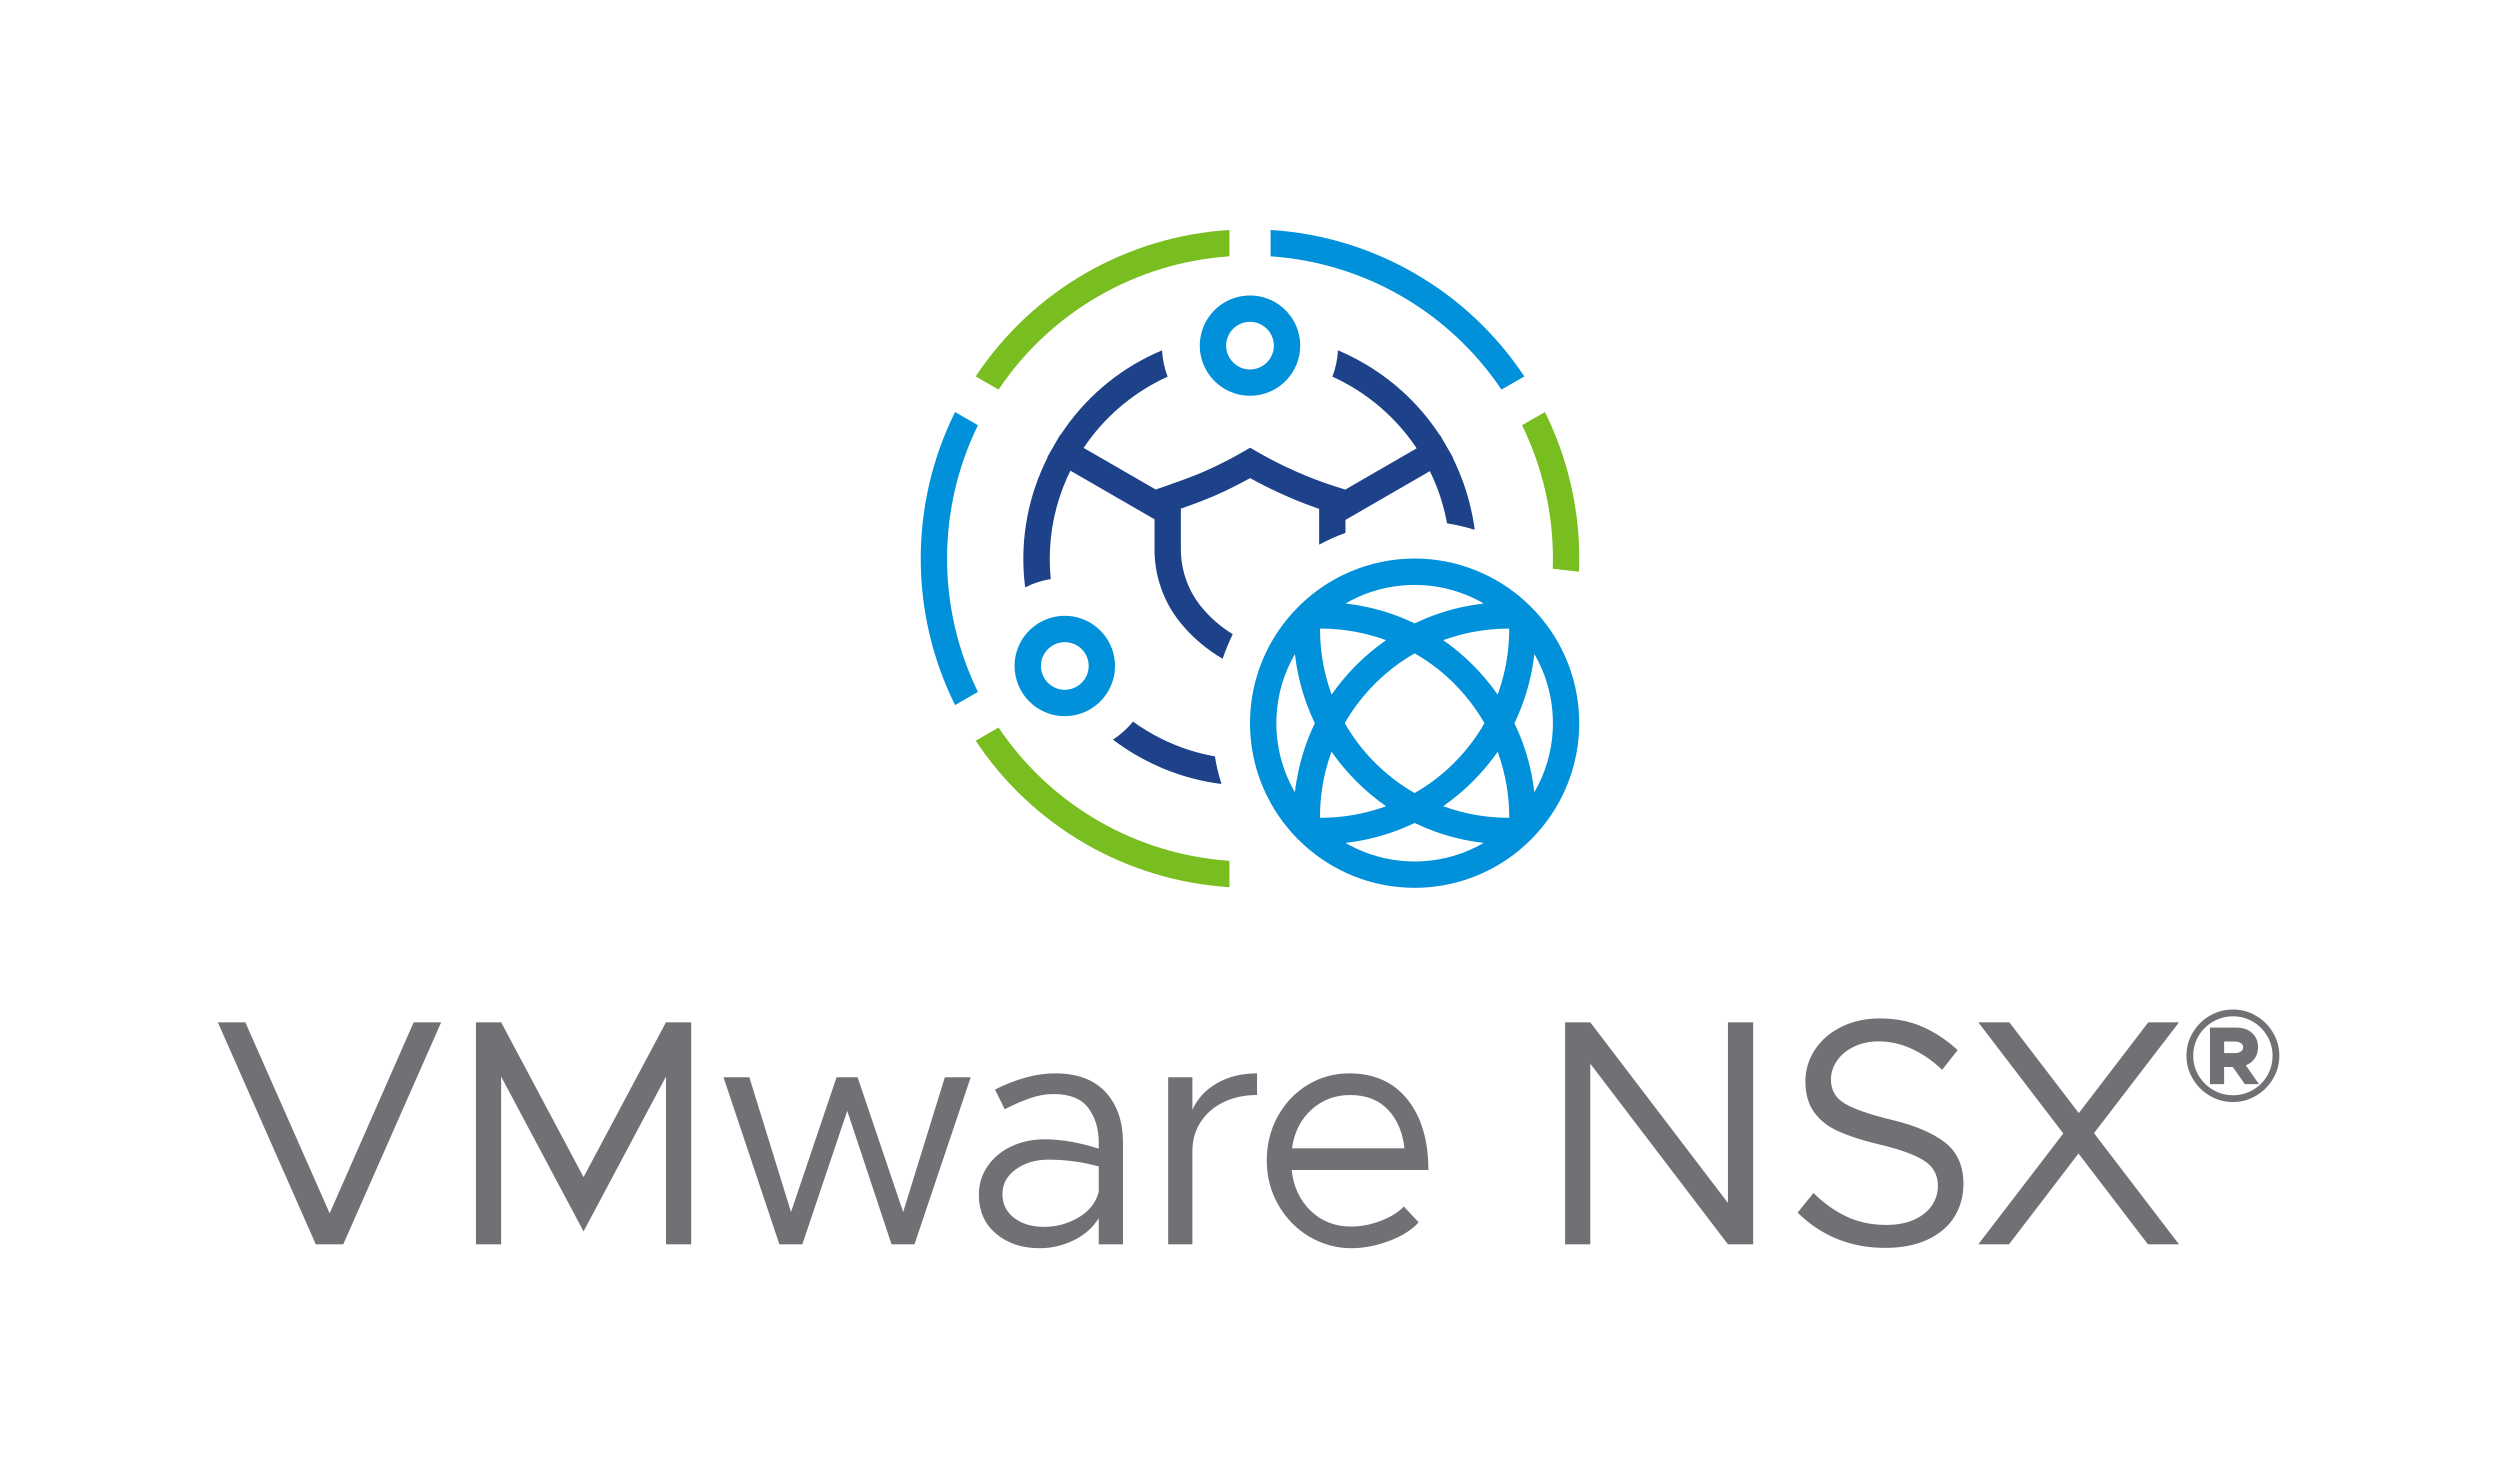 <?xml version="1.0" encoding="utf-8"?>
<!-- Generator: Adobe Illustrator 25.2.3, SVG Export Plug-In . SVG Version: 6.00 Build 0)  -->
<svg version="1.1" id="Layer_1" xmlns="http://www.w3.org/2000/svg" xmlns:xlink="http://www.w3.org/1999/xlink" x="0px" y="0px"
	 viewBox="0 0 410 240.511" style="enable-background:new 0 0 410 240.511;" xml:space="preserve">
<style type="text/css">
	.st0{fill:#717074;}
	.st1{fill:#1D428A;}
	.st2{fill:#0091DA;}
	.st3{fill:#78BE20;}
</style>
<path class="st0" d="M173.039,176.032c-3.039,0-6.325,0.884-9.857,2.65l1.59,3.232
	c1.519-0.776,2.923-1.386,4.213-1.828c1.29-0.441,2.553-0.662,3.79-0.662
	c2.685,0,4.593,0.768,5.724,2.305s1.696,3.419,1.696,5.645v1.007
	c-3.18-1.023-6.148-1.536-8.904-1.536c-1.943,0-3.736,0.38-5.379,1.139
	c-1.644,0.761-2.951,1.838-3.922,3.233c-0.973,1.396-1.458,2.978-1.458,4.743
	c0,2.65,0.936,4.771,2.809,6.36s4.275,2.385,7.208,2.385c1.908,0,3.754-0.433,5.539-1.298
	c1.783-0.866,3.153-2.075,4.107-3.631v4.293h3.975v-16.695c0-3.427-0.945-6.174-2.835-8.241
	C179.443,177.065,176.678,176.032,173.039,176.032z M180.194,195.483
	c-0.495,1.802-1.616,3.206-3.365,4.214c-1.749,1.007-3.613,1.51-5.592,1.51
	c-1.979,0-3.613-0.485-4.902-1.457c-1.29-0.972-1.935-2.287-1.935-3.948
	c0-1.625,0.732-2.969,2.199-4.028c1.466-1.061,3.241-1.59,5.327-1.59
	c2.826,0,5.582,0.371,8.268,1.112V195.483z M148.119,198.77l-7.474-22.102h-3.444l-7.474,22.102
	l-6.837-22.102h-4.239l9.169,27.401h3.763l7.367-21.889l7.261,21.889h3.763l9.223-27.401h-4.24
	L148.119,198.77z M195.554,182.021v-5.354h-3.975v27.401h3.975v-15.317c0-1.766,0.451-3.347,1.352-4.743
	c0.901-1.396,2.155-2.481,3.763-3.26c1.607-0.776,3.436-1.166,5.485-1.166v-3.551
	c-2.509,0-4.699,0.539-6.572,1.616C197.708,178.728,196.366,180.185,195.554,182.021z M54.066,198.981
	L40.233,167.658h-4.505l16.059,36.411h4.505l16.06-36.411H67.846L54.066,198.981z M95.702,193.045
	L82.188,167.658h-4.134v36.411h4.134v-27.507l13.515,25.387l13.516-25.387v27.507h4.134v-36.411h-4.134
	L95.702,193.045z M230.835,180.325c-2.279-2.862-5.468-4.293-9.566-4.293
	c-2.438,0-4.69,0.619-6.758,1.855c-2.066,1.237-3.71,2.95-4.929,5.141
	c-1.219,2.191-1.828,4.611-1.828,7.261c0,2.722,0.644,5.186,1.935,7.394
	c1.289,2.209,2.994,3.932,5.114,5.168s4.398,1.854,6.837,1.854c1.979,0,4.019-0.389,6.121-1.166
	c2.103-0.776,3.737-1.802,4.903-3.073l-2.438-2.598c-0.848,0.919-2.094,1.696-3.736,2.332
	c-1.644,0.636-3.278,0.954-4.902,0.954c-2.65,0-4.868-0.865-6.651-2.597
	c-1.785-1.731-2.818-3.957-3.101-6.679h22.419C234.254,187.039,233.114,183.187,230.835,180.325z
	 M211.888,188.328c0.353-2.614,1.413-4.725,3.18-6.333c1.767-1.607,3.887-2.412,6.36-2.412
	c2.614,0,4.682,0.805,6.201,2.412c1.519,1.608,2.42,3.719,2.703,6.333H211.888z M352.32,167.658
	l-11.395,14.894l-11.396-14.894h-5.088l13.939,18.232l-13.939,18.179h5.035l11.396-14.893
	l11.395,14.893h5.088l-13.938-18.232l13.938-18.179H352.32z M283.384,197.285l-22.577-29.627h-4.135
	v36.411h4.135v-29.627l22.577,29.627h4.135v-36.411h-4.135V197.285z M318.957,187.348
	c-2.032-1.571-4.991-2.817-8.877-3.736c-3.498-0.848-6.008-1.723-7.526-2.623
	c-1.52-0.901-2.279-2.218-2.279-3.949c0-1.095,0.336-2.128,1.007-3.101
	c0.671-0.971,1.607-1.739,2.81-2.305c1.2-0.565,2.525-0.849,3.975-0.849
	c1.873,0,3.692,0.407,5.459,1.219c1.767,0.813,3.427,1.962,4.982,3.445l2.544-3.232
	c-1.802-1.661-3.736-2.942-5.804-3.843c-2.066-0.901-4.391-1.352-6.97-1.352
	c-2.297,0-4.372,0.45-6.228,1.352c-1.854,0.9-3.312,2.146-4.372,3.736s-1.59,3.339-1.59,5.247
	c0,2.014,0.468,3.684,1.404,5.009c0.936,1.324,2.261,2.376,3.975,3.153s3.896,1.483,6.546,2.12
	c3.462,0.812,5.963,1.705,7.499,2.676c1.537,0.973,2.306,2.377,2.306,4.214
	c0,1.131-0.327,2.183-0.98,3.153c-0.654,0.973-1.616,1.749-2.889,2.332
	c-1.271,0.583-2.809,0.875-4.61,0.875c-2.403,0-4.576-0.459-6.52-1.378s-3.745-2.208-5.405-3.869
	l-2.598,3.232c3.922,3.852,8.71,5.777,14.363,5.777c2.721,0,5.053-0.46,6.996-1.378
	c1.942-0.919,3.4-2.173,4.372-3.763c0.972-1.591,1.458-3.374,1.458-5.354
	C322.005,191.19,320.988,188.921,318.957,187.348z M372.775,169.348
	c-0.69-1.163-1.617-2.085-2.781-2.765c-1.164-0.681-2.426-1.021-3.785-1.021
	c-1.38,0-2.652,0.34-3.815,1.021c-1.164,0.68-2.091,1.602-2.78,2.765
	c-0.691,1.164-1.035,2.426-1.035,3.785s0.344,2.622,1.035,3.785
	c0.689,1.164,1.616,2.092,2.78,2.781c1.163,0.69,2.436,1.035,3.815,1.035
	c1.359,0,2.621-0.345,3.785-1.035c1.164-0.689,2.091-1.617,2.781-2.781
	c0.689-1.163,1.035-2.426,1.035-3.785S373.465,170.512,372.775,169.348z M371.833,176.393
	c-0.577,1-1.364,1.788-2.364,2.364c-0.999,0.577-2.085,0.865-3.26,0.865
	c-1.174,0-2.26-0.294-3.26-0.88c-0.999-0.588-1.791-1.375-2.379-2.364
	c-0.587-0.989-0.881-2.07-0.881-3.245c0-1.174,0.294-2.255,0.881-3.244
	c0.588-0.988,1.38-1.771,2.379-2.348c1-0.576,2.086-0.865,3.26-0.865
	c1.175,0,2.256,0.289,3.245,0.865s1.776,1.359,2.364,2.348c0.586,0.989,0.88,2.07,0.88,3.244
	C372.698,174.308,372.41,175.395,371.833,176.393z M369.778,173.582
	c0.36-0.525,0.54-1.139,0.54-1.84c0-0.967-0.324-1.745-0.973-2.332
	c-0.648-0.588-1.498-0.881-2.549-0.881h-4.357v9.27h2.318v-2.812h1.421l1.978,2.812h2.317
	l-2.163-3.09C368.929,174.482,369.418,174.106,369.778,173.582z M367.508,172.437
	c-0.248,0.176-0.567,0.264-0.959,0.264h-1.791v-1.885h1.791c0.392,0,0.711,0.088,0.959,0.262
	c0.246,0.176,0.37,0.397,0.37,0.664C367.878,172.031,367.754,172.264,367.508,172.437z"/>
<path class="st1" d="M241.748,86.15c-0.009-0.062-0.018-0.123-0.028-0.185c-0.029-0.183-0.06-0.365-0.091-0.546
	c-0.03-0.175-0.061-0.35-0.094-0.525c-0.013-0.072-0.028-0.143-0.041-0.215c-0.081-0.421-0.171-0.838-0.266-1.253
	c-0.014-0.06-0.029-0.12-0.043-0.18c-0.082-0.349-0.168-0.696-0.259-1.041c-0.01-0.038-0.018-0.076-0.029-0.115
	c-0.028-0.103-0.058-0.206-0.087-0.309c-0.046-0.167-0.092-0.335-0.141-0.501
	c-0.091-0.312-0.186-0.622-0.284-0.93l-0.038-0.116c-0.07-0.216-0.143-0.432-0.216-0.646
	c-0.054-0.155-0.108-0.31-0.164-0.464c-0.032-0.089-0.064-0.177-0.096-0.265
	c-0.352-0.959-0.739-1.899-1.163-2.82c-0.147-0.318-0.298-0.633-0.455-0.945l0.055-0.032l-0.756-1.308
	c-0.252-0.458-0.513-0.91-0.784-1.356l-0.622-1.076l-0.039,0.022c-0.253-0.388-0.515-0.769-0.782-1.146
	c-3.098-4.364-7.105-8.006-11.745-10.674c-1.342-0.775-2.729-1.466-4.156-2.071l-0.001,0.006
	c-0.078,1.476-0.384,2.931-0.907,4.313l-0.002,0.004c5.182,2.355,9.668,6.009,13.023,10.607
	c0.273,0.374,0.539,0.755,0.797,1.141l-11.709,6.77l-1.481-0.464c-0.107-0.034-0.214-0.072-0.321-0.106
	c-2.124-0.678-4.208-1.473-6.243-2.383c-1.42-0.617-2.825-1.3-4.206-2.03c-0.764-0.404-1.524-0.818-2.268-1.253
	l-1.089-0.636l-1.089,0.636c-0.755,0.441-1.526,0.862-2.303,1.272c-1.38,0.729-2.789,1.413-4.221,2.036
	c-1.737,0.774-5.119,1.965-6.235,2.353c-0.226,0.079-0.361,0.125-0.369,0.128l-1.268,0.435l-11.823-6.826
	c0.244-0.363,0.495-0.721,0.753-1.073c3.355-4.598,7.841-8.252,13.023-10.607l-0.002-0.006
	c-0.523-1.382-0.828-2.836-0.906-4.311v-0.004c-6.39,2.67-11.897,7.09-15.887,12.751
	c-0.251,0.356-0.497,0.717-0.737,1.083l-0.055-0.032l-2.16,3.741l0.055,0.032
	c-0.169,0.336-0.333,0.674-0.492,1.014c-2.963,6.322-4.065,13.357-3.179,20.282l0.002-0.001
	c1.318-0.666,2.732-1.123,4.19-1.356l0.004-0.001c-0.106-1.072-0.16-2.158-0.161-3.259
	c-0.005-4.654,0.984-9.255,2.902-13.495c0.155-0.343,0.318-0.682,0.484-1.018L189.34,85.161v4.849
	c-0.031,4.398,1.462,8.67,4.225,12.092c1.938,2.383,4.292,4.394,6.948,5.936
	c0.463-1.376,1.017-2.721,1.658-4.024c-0.179-0.111-0.359-0.224-0.546-0.347
	c-1.595-1.042-3.036-2.304-4.278-3.748c-2.389-2.747-3.699-6.268-3.687-9.909v-6.586
	c0.25-0.088,0.523-0.186,0.81-0.29c0.501-0.18,1.046-0.379,1.598-0.585c1.113-0.416,2.248-0.859,3.075-1.228
	c0.833-0.362,1.66-0.747,2.482-1.145c1.147-0.556,2.281-1.143,3.393-1.764c1.103,0.616,2.226,1.196,3.357,1.745
	c0.818,0.397,1.64,0.78,2.463,1.137c1.005,0.45,2.029,0.873,3.063,1.273c0.565,0.218,1.134,0.428,1.705,0.63
	c0.245,0.087,0.489,0.176,0.734,0.26v5.867c1.392-0.748,2.836-1.395,4.32-1.936V85.266l13.833-7.998
	c0.154,0.313,0.305,0.628,0.449,0.946c0.317,0.699,0.609,1.412,0.876,2.136c0.029,0.08,0.058,0.16,0.087,0.24
	c0.048,0.134,0.096,0.269,0.142,0.404c0.066,0.193,0.131,0.386,0.194,0.58l0.03,0.093
	c0.088,0.273,0.17,0.547,0.251,0.823c0.043,0.149,0.085,0.299,0.126,0.449c0.034,0.123,0.068,0.246,0.1,0.369
	c0.082,0.308,0.158,0.617,0.231,0.926c0.012,0.052,0.025,0.103,0.037,0.155
	c0.085,0.369,0.163,0.739,0.235,1.11c0.012,0.062,0.024,0.124,0.036,0.187
	c0.009,0.045,0.016,0.09,0.024,0.136c1.535,0.247,3.05,0.602,4.535,1.064
	C241.815,86.639,241.785,86.394,241.748,86.15z M198.655,123.934c-0.042-0.008-0.085-0.016-0.127-0.025
	c-0.197-0.04-0.394-0.082-0.591-0.125c-0.074-0.016-0.148-0.032-0.222-0.048
	c-0.169-0.038-0.338-0.08-0.506-0.121c-0.1-0.025-0.201-0.048-0.301-0.074
	c-0.142-0.036-0.285-0.075-0.427-0.113c-0.125-0.034-0.251-0.067-0.376-0.102
	c-0.116-0.033-0.232-0.068-0.348-0.102c-0.15-0.044-0.299-0.088-0.448-0.134
	c-0.09-0.028-0.179-0.057-0.268-0.086c-0.175-0.056-0.349-0.112-0.523-0.17c-0.059-0.02-0.118-0.041-0.177-0.061
	c-0.203-0.07-0.406-0.141-0.608-0.215l-0.065-0.024c-0.387-0.142-0.771-0.295-1.155-0.453
	c-0.177-0.073-0.351-0.15-0.526-0.226c-0.195-0.084-0.39-0.171-0.585-0.259
	c-0.225-0.103-0.449-0.208-0.671-0.316c-0.119-0.058-0.238-0.117-0.357-0.176
	c-1.593-0.795-3.118-1.718-4.562-2.76l-0.01,0.013c-0.934,1.137-2.035,2.126-3.265,2.933l-0.019,0.012
	c1.246,0.942,2.549,1.806,3.902,2.587c0.54,0.312,1.086,0.603,1.635,0.885l0.088,0.045
	c0.704,0.36,1.421,0.697,2.15,1.012c0.115,0.05,0.229,0.1,0.344,0.148c0.189,0.08,0.38,0.157,0.57,0.233
	c0.153,0.062,0.307,0.122,0.462,0.181c0.172,0.066,0.343,0.133,0.516,0.197c0.305,0.112,0.61,0.22,0.916,0.325
	c0.128,0.043,0.257,0.084,0.386,0.126c0.222,0.072,0.444,0.144,0.667,0.212c0.136,0.042,0.272,0.082,0.408,0.122
	c0.238,0.07,0.476,0.137,0.714,0.201c0.109,0.029,0.217,0.06,0.326,0.088c0.353,0.092,0.707,0.18,1.061,0.262
	l0.066,0.014c0.343,0.078,0.687,0.151,1.031,0.219c0.073,0.014,0.146,0.028,0.219,0.042
	c0.318,0.061,0.637,0.118,0.956,0.171c0.048,0.008,0.097,0.016,0.145,0.024
	c0.411,0.066,0.825,0.125,1.241,0.177c-0.467-1.483-0.829-2.998-1.083-4.532
	c-0.194-0.035-0.389-0.071-0.583-0.109H198.655z"/>
<path class="st2" d="M208.375,64.189c1.936-0.874,3.462-2.458,4.262-4.426l0.004-0.01
	c0.394-0.974,0.596-2.016,0.596-3.067c0-0.415-0.031-0.83-0.094-1.24l-0.002-0.014
	c-0.7-4.496-4.913-7.573-9.409-6.873c-3.547,0.553-6.329,3.339-6.875,6.887l-0.001,0.004
	c-0.221,1.457-0.046,2.947,0.507,4.313l0.002,0.004c0.801,1.965,2.326,3.548,4.26,4.421
	c2.146,0.967,4.604,0.967,6.75,0L208.375,64.189z M201.863,59.016l-0.006-0.007
	c-0.083-0.112-0.161-0.228-0.232-0.349c-0.722-1.216-0.722-2.73,0-3.947l0.008-0.014l0.006-0.01
	c1.104-1.856,3.504-2.465,5.359-1.361c0.557,0.331,1.023,0.796,1.356,1.352l0.012,0.02l0.008,0.014
	c0.722,1.216,0.722,2.73,0,3.946c-0.069,0.117-0.145,0.231-0.226,0.341l-0.012,0.015
	c-1.286,1.733-3.733,2.095-5.466,0.809c-0.308-0.229-0.58-0.501-0.809-0.809V59.016z M246.239,63.897
	l3.75-2.165c-9.342-14.085-24.746-22.976-41.614-24.02v4.327c15.324,1.033,29.306,9.104,37.864,21.858
	L246.239,63.897z M208.375,145.495h0.004H208.375z M160.38,69.739l-3.749-2.164
	c-7.509,15.139-7.509,32.918,0,48.057l3.749-2.164c-6.747-13.795-6.747-29.933,0-43.728L160.38,69.739z
	 M179.373,102.502c-1.387-0.984-3.046-1.511-4.747-1.51c-0.371,0.001-0.741,0.026-1.108,0.076h-0.001
	c-1.46,0.198-2.84,0.785-3.995,1.701l-0.004,0.004c-1.975,1.557-3.127,3.933-3.128,6.447
	c0,0.255,0.013,0.508,0.036,0.757c0.421,4.527,4.431,7.856,8.958,7.436
	c0.772-0.072,1.529-0.252,2.251-0.536l0.035-0.014c1.358-0.543,2.548-1.436,3.448-2.588l0.019-0.024
	c1.12-1.438,1.727-3.209,1.726-5.031c-0.003-2.673-1.305-5.178-3.49-6.718L179.373,102.502z
	 M178.239,110.729l-0.013,0.028c-0.041,0.095-0.086,0.188-0.135,0.279c-0.675,1.279-1.999,2.083-3.446,2.091
	l-0.019,0.001l-0.018-0.001c-0.043,0-0.084-0.005-0.127-0.006c-2.1-0.077-3.765-1.799-3.771-3.901
	c0-0.687,0.183-1.362,0.53-1.955l0.008-0.012c0.018-0.031,0.037-0.061,0.056-0.092
	c0.69-1.108,1.887-1.799,3.192-1.843c0.044-0.002,0.087-0.007,0.131-0.007
	c0.163,0.001,0.326,0.012,0.488,0.034l0.01,0.002c2.138,0.267,3.655,2.216,3.388,4.355
	c-0.044,0.353-0.136,0.699-0.274,1.028L178.239,110.729z M257.515,109.773
	c-0.269-0.775-0.571-1.534-0.907-2.277c-0.675-1.488-1.484-2.911-2.417-4.253
	c-0.221-0.318-0.448-0.63-0.681-0.938c-0.709-0.933-1.477-1.819-2.299-2.653
	c-0.079-0.094-0.166-0.181-0.26-0.26c-0.291-0.287-0.588-0.567-0.891-0.841
	c-2.334-2.106-5.018-3.789-7.93-4.973c-0.428-0.174-0.861-0.337-1.299-0.489
	c-6.764-2.349-14.186-1.906-20.623,1.23c-2.277,1.111-4.386,2.535-6.268,4.232
	c-0.222,0.2-0.441,0.404-0.656,0.612c-0.079,0.076-0.157,0.153-0.235,0.23
	c-0.094,0.079-0.181,0.166-0.26,0.26c-0.633,0.641-1.232,1.313-1.8,2.015
	c-1.516,1.876-2.775,3.947-3.741,6.157c-0.279,0.637-0.533,1.287-0.763,1.948
	c-1.979,5.721-1.979,11.941,0,17.661c0.169,0.486,0.351,0.965,0.546,1.438
	c0.071,0.171,0.143,0.341,0.217,0.51c1.331,3.041,3.209,5.811,5.541,8.172
	c0.079,0.094,0.166,0.181,0.26,0.26c2.278,2.248,4.934,4.075,7.848,5.399
	c0.74,0.335,1.498,0.637,2.273,0.905c2.076,0.72,4.234,1.182,6.423,1.376
	c0.793,0.07,1.596,0.109,2.407,0.109s1.614-0.038,2.407-0.109c6.241-0.554,12.092-3.271,16.544-7.68
	c0.094-0.079,0.181-0.166,0.26-0.26c1.094-1.109,2.091-2.311,2.98-3.591
	c4.905-7.071,6.14-16.059,3.324-24.191L257.515,109.773z M215.535,118.814
	c-0.697,1.466-1.289,2.979-1.774,4.527c-0.326,1.04-0.588,2.049-0.8,3.016
	c-0.129,0.591-0.24,1.166-0.333,1.722c-0.108,0.646-0.194,1.267-0.261,1.858
	c-0.309-0.534-0.6-1.079-0.866-1.639c-1.278-2.69-2.009-5.606-2.153-8.581
	c-0.018-0.369-0.028-0.74-0.028-1.114s0.01-0.745,0.028-1.114c0.174-3.599,1.21-7.104,3.019-10.22
	c0.137,1.203,0.335,2.398,0.594,3.581c0.568,2.604,1.431,5.135,2.574,7.543
	c0.033,0.07,0.068,0.14,0.102,0.21c-0.033,0.07-0.068,0.141-0.101,0.211H215.535z M247.514,103.089
	c0.007,1.03-0.041,2.06-0.143,3.085c-0.156,1.591-0.431,3.169-0.823,4.719
	c-0.258,1.023-0.568,2.032-0.928,3.024c-0.691-0.991-1.432-1.947-2.221-2.862
	c-0.579-0.672-1.194-1.339-1.853-1.998c-1.496-1.499-3.122-2.862-4.859-4.073
	c0.992-0.36,2.001-0.67,3.025-0.928c0.595-0.15,1.173-0.278,1.733-0.387
	c1.077-0.209,2.08-0.348,2.986-0.436c1.025-0.102,2.054-0.15,3.084-0.144H247.514z M243.454,118.603
	c-1.153,2.021-2.534,3.903-4.116,5.609c-0.274,0.296-0.554,0.591-0.847,0.883s-0.587,0.573-0.883,0.846
	c-1.706,1.582-3.589,2.964-5.61,4.117c-2.02-1.153-3.901-2.535-5.607-4.117
	c-0.296-0.274-0.591-0.554-0.883-0.846s-0.573-0.587-0.847-0.883c-0.194-0.21-0.385-0.42-0.57-0.631
	c-0.956-1.091-1.833-2.249-2.623-3.466c-0.33-0.507-0.639-1.014-0.928-1.521
	c1.156-2.017,2.539-3.895,4.121-5.599c0.274-0.296,0.554-0.59,0.847-0.882s0.587-0.573,0.883-0.846
	c0.282-0.261,0.565-0.513,0.85-0.757c1.475-1.27,3.069-2.395,4.76-3.359l0.039,0.022
	c2.005,1.149,3.873,2.523,5.567,4.095c0.212,0.196,0.423,0.4,0.633,0.605c0.083,0.081,0.167,0.158,0.249,0.241
	c0.292,0.292,0.573,0.587,0.847,0.883c0.643,0.695,1.237,1.398,1.783,2.108
	c0.858,1.111,1.638,2.281,2.333,3.5H243.454z M221.421,98.551c2.926-1.552,6.157-2.439,9.465-2.599
	c0.369-0.018,0.74-0.028,1.114-0.028s0.745,0.01,1.114,0.028c3.308,0.16,6.539,1.047,9.465,2.599
	c0.255,0.135,0.506,0.276,0.755,0.42c-1.203,0.137-2.398,0.335-3.58,0.594
	c-1.663,0.363-3.298,0.847-4.891,1.447c-0.87,0.328-1.756,0.701-2.652,1.127
	c-0.07,0.033-0.14,0.068-0.21,0.101c-0.07-0.034-0.14-0.068-0.21-0.101
	c-0.109-0.052-0.217-0.102-0.325-0.152c-2.311-1.068-4.731-1.88-7.218-2.422
	c-1.183-0.259-2.378-0.457-3.581-0.594C220.915,98.827,221.166,98.686,221.421,98.551z M216.486,103.09
	c1.031-0.008,2.062,0.039,3.088,0.141c1.592,0.155,3.17,0.43,4.721,0.823
	c1.022,0.259,2.031,0.569,3.022,0.929c-3.48,2.431-6.505,5.456-8.936,8.936
	c-0.36-0.992-0.67-2.001-0.928-3.023c-0.392-1.55-0.667-3.128-0.823-4.719
	c-0.102-1.025-0.149-2.055-0.143-3.085V103.09z M216.478,134.118c-0.01-1.035,0.035-2.071,0.136-3.101
	c0.138-1.43,0.374-2.85,0.706-4.248c0.038-0.16,0.077-0.32,0.118-0.482
	c0.259-1.02,0.569-2.026,0.93-3.015c0.549,0.79,1.147,1.576,1.794,2.36
	c0.703,0.848,1.464,1.689,2.292,2.518c1.497,1.499,3.124,2.862,4.863,4.073
	c-0.992,0.361-2.002,0.671-3.026,0.93c-1.548,0.392-3.124,0.667-4.714,0.823
	C218.547,134.078,217.513,134.125,216.478,134.118z M233.108,141.255c-0.367,0.018-0.736,0.028-1.108,0.028
	s-0.741-0.01-1.108-0.028c-3.38-0.164-6.681-1.085-9.658-2.695c-0.193-0.104-0.38-0.216-0.57-0.326
	c0.766-0.087,1.582-0.205,2.439-0.363c0.373-0.069,0.754-0.146,1.142-0.231
	c2.604-0.567,5.135-1.431,7.542-2.573c0.071-0.034,0.141-0.067,0.212-0.101
	c0.071,0.034,0.141,0.068,0.212,0.101c1.028,0.489,2.043,0.908,3.036,1.269
	c2.612,0.948,5.326,1.585,8.087,1.898C240.217,140.046,236.709,141.082,233.108,141.255z M247.514,134.117
	c-1.033,0.009-2.066-0.038-3.094-0.14c-1.59-0.155-3.167-0.43-4.716-0.823
	c-0.057-0.014-0.113-0.028-0.171-0.043c-0.918-0.238-1.873-0.53-2.853-0.887
	c3.482-2.43,6.509-5.454,8.94-8.935c0.355,0.977,0.646,1.931,0.884,2.847c0.015,0.059,0.03,0.118,0.045,0.177
	c0.392,1.55,0.667,3.128,0.823,4.719c0.102,1.025,0.149,2.055,0.143,3.086H247.514z M254.652,119.717
	c-0.174,3.599-1.21,7.104-3.019,10.22c-0.314-2.763-0.952-5.48-1.9-8.094
	c-0.08-0.219-0.162-0.439-0.247-0.659c-0.302-0.78-0.642-1.57-1.021-2.37c-0.033-0.07-0.068-0.14-0.102-0.21
	c0.034-0.07,0.068-0.14,0.102-0.21c0.702-1.477,1.298-3.001,1.785-4.562c0.321-1.028,0.58-2.026,0.789-2.982
	c0.086-0.392,0.164-0.777,0.233-1.155c0.157-0.852,0.274-1.664,0.36-2.426
	c0.108,0.187,0.219,0.372,0.322,0.562c1.032,1.905,1.784,3.948,2.232,6.067l0.006,0.024
	c0.248,1.175,0.402,2.367,0.46,3.566c0.018,0.369,0.028,0.74,0.028,1.114s-0.01,0.744-0.028,1.113
	L254.652,119.717z"/>
<path class="st3" d="M160.011,61.732l3.75,2.165c8.558-12.754,22.54-20.825,37.864-21.858v-4.327
	c-16.869,1.044-32.273,9.935-41.614,24.02V61.732z M163.761,119.31l-3.75,2.165
	c9.342,14.085,24.746,22.976,41.614,24.02v-4.327c-15.324-1.033-29.306-9.105-37.864-21.859L163.761,119.31z
	 M253.368,67.575l-3.749,2.165c3.331,6.807,5.062,14.285,5.061,21.863c0,0.56-0.012,1.118-0.031,1.677
	l4.302,0.479C258.98,93.042,259,92.323,259,91.603c0.001-8.337-1.926-16.56-5.632-24.028L253.368,67.575z"/>
</svg>
